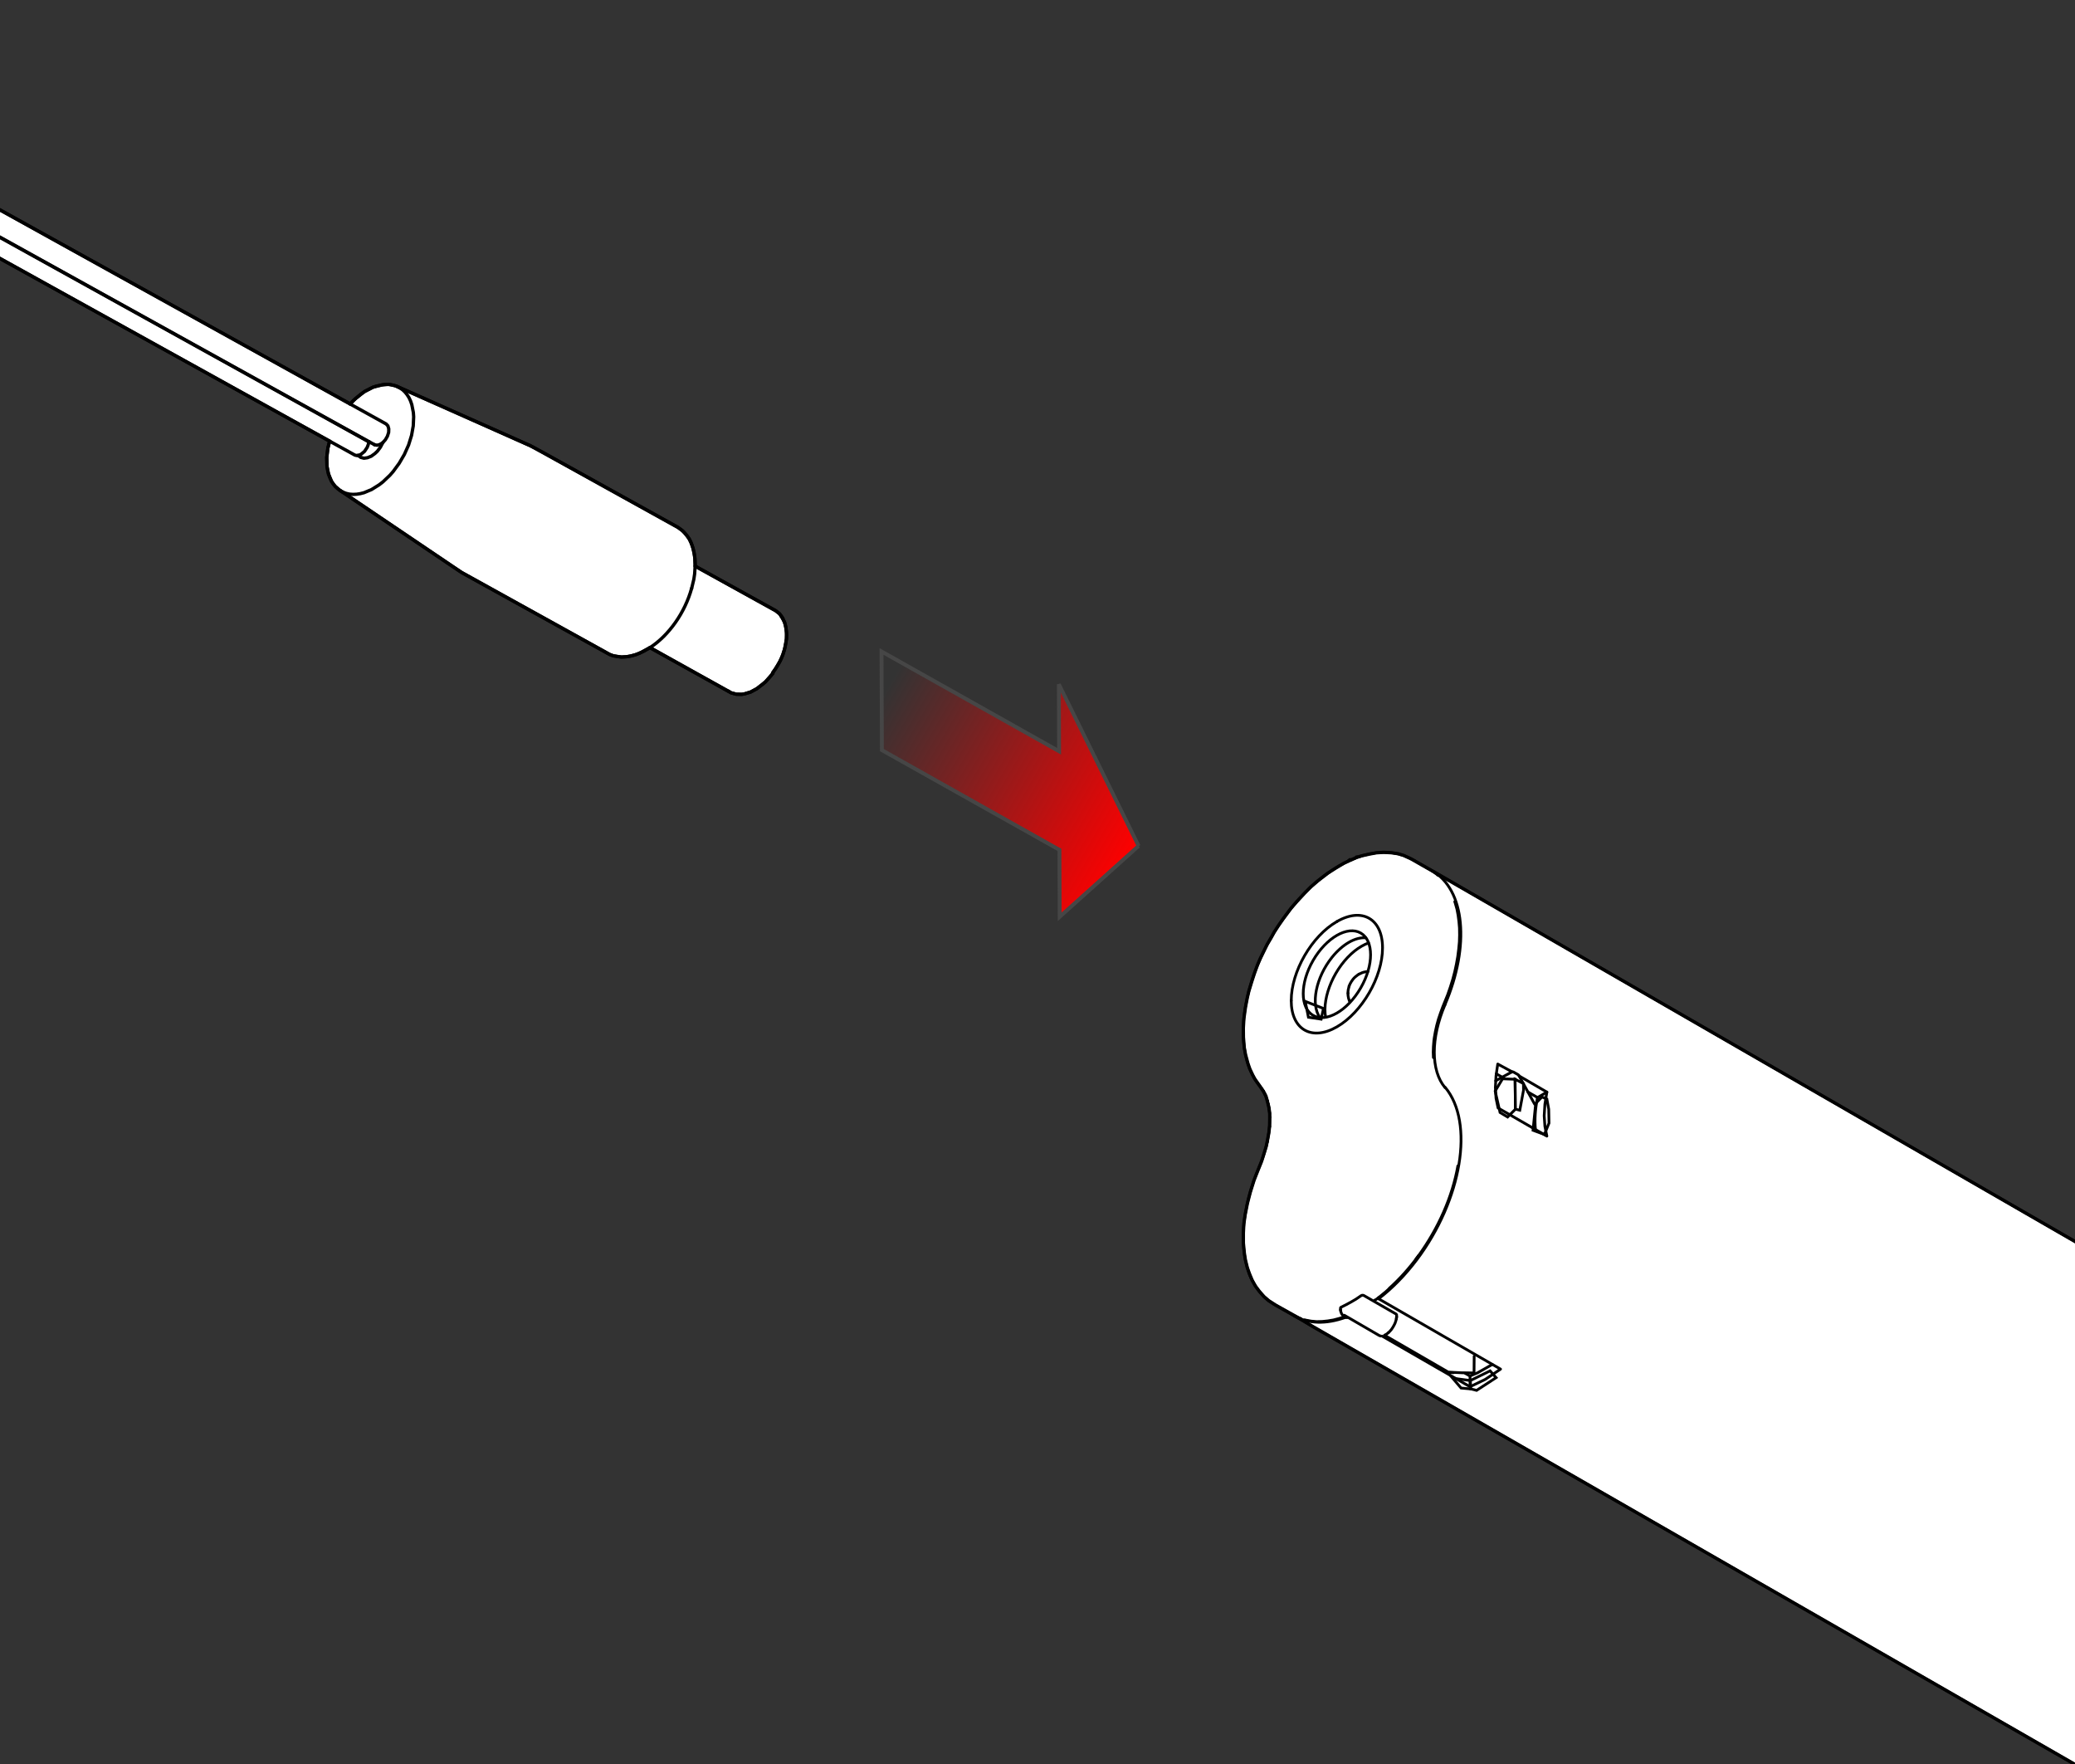 <?xml version="1.0" encoding="UTF-8" standalone="no"?>
<svg
   xmlns:dc="http://purl.org/dc/elements/1.1/"
   xmlns:cc="http://creativecommons.org/ns#"
   xmlns:rdf="http://www.w3.org/1999/02/22-rdf-syntax-ns#"
   xmlns:svg="http://www.w3.org/2000/svg"
   xmlns="http://www.w3.org/2000/svg"
   xmlns:xlink="http://www.w3.org/1999/xlink"
   xmlns:sodipodi="http://sodipodi.sourceforge.net/DTD/sodipodi-0.dtd"
   xmlns:inkscape="http://www.inkscape.org/namespaces/inkscape"
   version="1.1"
   id="svg9722"
   viewBox="0 0 354.331 301.181"
   height="85mm"
   width="100mm"
   inkscape:version="0.92.1 r15371"
   sodipodi:docname="put_power.svg"
   inkscape:export-filename="C:\Users\Bert Bogaert\SharePoint\website - Documents\website\powerview_website\docs\imgs\m25s-pv\put_power.png"
   inkscape:export-xdpi="150"
   inkscape:export-ydpi="150">
  <rect x="0" y="0" width="354.331" height="301.181" fill="#333333" stroke="none"/>
  <sodipodi:namedview
     pagecolor="#ffffff"
     bordercolor="#666666"
     borderopacity="1"
     objecttolerance="10"
     gridtolerance="10"
     guidetolerance="10"
     inkscape:pageopacity="0"
     inkscape:pageshadow="2"
     inkscape:window-width="1920"
     inkscape:window-height="1017"
     id="namedview1697"
     showgrid="false"
     inkscape:zoom="2.6209314"
     inkscape:cx="188.97638"
     inkscape:cy="160.62992"
     inkscape:window-x="-8"
     inkscape:window-y="-8"
     inkscape:window-maximized="1"
     inkscape:current-layer="svg9722"
     inkscape:showpageshadow="false"
     borderlayer="true" />
  <defs
     id="defs9724">
    <linearGradient
       inkscape:collect="always"
       id="linearGradient5759">
      <stop
         style="stop-color:#ff0000;stop-opacity:1;"
         offset="0"
         id="stop5761" />
      <stop
         style="stop-color:#ff0000;stop-opacity:0;"
         offset="1"
         id="stop5763" />
    </linearGradient>
    <linearGradient
       inkscape:collect="always"
       xlink:href="#linearGradient5759"
       id="linearGradient4611"
       gradientUnits="userSpaceOnUse"
       gradientTransform="matrix(-1,0,0,-1,-0.332,-19.131)"
       x1="0.442"
       y1="-20.158"
       x2="0.89"
       y2="1.97" />
  </defs>
  <path
     style="fill:#ffffff;fill-rule:evenodd;stroke:#000000;stroke-width:0.562;stroke-linecap:butt;stroke-linejoin:miter;stroke-opacity:1;fill-opacity:1;stroke-miterlimit:4;stroke-dasharray:none"
     d="M 516.309,305.368 244.547,148.673 242.75,147.658 l -1.742,-0.992 -1.312,-0.609 -0.93,-0.289 -1.195,-0.172 -1.297,-0.07 -1.227,0.078 -1.148,0.211 -1.398,0.312 -0.5,0.164 -0.383,0.125 -1.172,0.516 -0.992,0.469 -1.477,0.883 -1.195,0.766 -1.68,1.289 -1.242,1.062 -1.109,1.125 -1.305,1.406 -1,1.156 -1.344,1.812 -0.805,1.156 -0.703,1.086 -0.57,1.031 -0.625,1.047 -0.492,1 -0.695,1.422 -0.492,1.148 -0.492,1.352 -0.445,1.359 -0.523,1.703 -0.258,1.102 -0.32,1.664 -0.273,1.945 -0.094,1.625 0.016,1.547 0.141,1.781 0.219,1.188 0.422,1.562 0.312,0.891 0.484,1.031 0.375,0.688 0.805,1.141 0.664,0.969 0.422,0.797 0.203,0.719 0.289,1.156 0.156,1.062 0,0.953 -0.023,1.258 -0.125,1.117 -0.219,1.188 -0.227,1.133 -0.375,1.227 -0.43,1.352 -0.586,1.453 -0.688,1.742 -0.646,2.063 -0.486,1.878 -0.387,1.933 -0.232,1.613 -0.077,1.525 0,1.713 0.166,1.735 0.177,1.149 0.343,1.381 0.398,1.116 0.42,0.994 0.563,1.005 0.641,0.851 0.784,0.906 0.818,0.707 1.215,0.784 4.265,2.375 2.04,1.256 268.003,153.954 z"
     id="path8491"
     inkscape:connector-curvature="0" />
  <g
     id="g10376"
     transform="matrix(-1.106,2.005,2.006,1.105,191.513,144.849)"
     style="fill:url(#linearGradient4611);fill-opacity:1;stroke:#464646;stroke-width:0.287;stroke-miterlimit:4;stroke-dasharray:none;stroke-opacity:1">
    <path
       inkscape:connector-curvature="0"
       d="m -0.774,1.027 7.468,-2.6 -4.364,-2.427 -0.125,-15.184 -6.43,-3.575 0.128,15.185 -4.364,-2.426 7.687,11.027 z"
       style="fill:url(#linearGradient4611);fill-opacity:1;fill-rule:nonzero;stroke:#464646;stroke-width:0.287;stroke-miterlimit:4;stroke-dasharray:none;stroke-opacity:1"
       id="path10378" />
  </g>
  <g
     id="g4609"
     style="stroke-width:0.562;stroke-miterlimit:4;stroke-dasharray:none">
    <path
       inkscape:connector-curvature="0"
       id="path8493"
       d="m -124.734,-33.272 184.529,102.235 0.961,-0.95 1.481,-1.16 1.469,-0.751 1.536,-0.387 1.171,-0.088 1.171,0.265 2.143,0.939 20.82,9.265 2.5,1.344 22.625,12.539 0.914,0.672 0.57,0.641 0.523,0.672 0.352,0.727 0.328,0.984 0.18,0.852 0.125,0.883 0.062,1.273 13.719,7.578 0.656,0.508 0.438,0.648 0.469,0.875 0.172,0.773 0.133,1.023 -0.008,0.961 -0.32,1.742 -0.336,1.109 -0.438,0.984 -0.773,1.281 -0.438,0.648 -0.07,0.211 -1.164,1.336 -1.516,1.219 -1.055,0.578 -1.047,0.305 -0.484,0.086 -0.953,-0.023 -0.891,-0.242 L 111,110.56 l -1.575,0.851 -0.729,0.315 -0.784,0.221 -0.773,0.166 -1.022,0.072 -1.44,-0.23 -0.613,-0.242 -25.204,-13.952 -1.956,-1.309 -18.86,-12.739 -0.823,-0.702 -0.58,-0.773 -0.547,-1.331 -0.254,-1.265 -0.044,-1.552 0.193,-1.569 0.304,-1.199 -185.616,-102.84 -1.829,-0.889 z"
       style="fill:#ffffff;fill-rule:evenodd;stroke:#000000;stroke-width:0.562;stroke-linecap:butt;stroke-linejoin:miter;stroke-opacity:1;fill-opacity:1;stroke-miterlimit:4;stroke-dasharray:none" />
    <path
       inkscape:connector-curvature="0"
       d="m -128.606,-30.464 0.756,0.271 1.142,0.507 -0.087,-0.029 189.777,105.154 -0.098,0.473 -0.179,0.461 -0.461,0.703 -0.6,0.49 -0.381,0.167 -0.34,0.046 -0.329,-0.081 -4.315,-2.381"
       style="fill:none;stroke:#000000;stroke-width:0.562;stroke-linecap:round;stroke-linejoin:round;stroke-miterlimit:4;stroke-dasharray:none;stroke-opacity:1"
       id="path5410-9" />
    <path
       inkscape:connector-curvature="0"
       d="m -126.595,-29.587 0.963,0.461 L 63.961,75.936 63.817,75.832"
       style="fill:none;stroke:#000000;stroke-width:0.562;stroke-linecap:round;stroke-linejoin:round;stroke-miterlimit:4;stroke-dasharray:none;stroke-opacity:1"
       id="path5414-9" />
    <path
       inkscape:connector-curvature="0"
       d="m 58.143,83.792 0.49,0.259 0.525,0.196 0.548,0.121 0.577,0.041 0.623,-0.029 0.623,-0.098 0.635,-0.161 1.292,-0.542 1.281,-0.801 0.635,-0.49 1.194,-1.13 0.571,-0.651 1.027,-1.401 0.888,-1.522 0.721,-1.614 0.508,-1.643 0.288,-1.614 0.069,-1.551 -0.052,-0.732 -0.265,-1.343 -0.213,-0.623 -0.26,-0.559 -0.323,-0.507 -0.363,-0.455 -0.404,-0.386 -0.462,-0.317 -0.49,-0.259"
       style="fill:none;stroke:#000000;stroke-width:0.562;stroke-linecap:round;stroke-linejoin:round;stroke-miterlimit:4;stroke-dasharray:none;stroke-opacity:1"
       id="path5454-4" />
    <path
       inkscape:connector-curvature="0"
       d="m 63.963,75.934 0.427,0.081 0.456,-0.115 0.525,-0.329 0.438,-0.49 0.346,-0.599 0.213,-0.657 0.018,-0.605 -0.144,-0.507 -0.3,-0.323 -6.167,-3.418"
       style="fill:none;stroke:#000000;stroke-width:0.562;stroke-linecap:round;stroke-linejoin:round;stroke-miterlimit:4;stroke-dasharray:none;stroke-opacity:1"
       id="path5458-3" />
    <path
       inkscape:connector-curvature="0"
       d="m 61.117,77.746 0.49,0.346 0.542,0.144 0.6,-0.086 0.652,-0.259 0.629,-0.461 0.41,-0.386 0.519,-0.686 0.41,-0.784"
       style="fill:none;stroke:#000000;stroke-width:0.562;stroke-linecap:round;stroke-linejoin:round;stroke-miterlimit:4;stroke-dasharray:none;stroke-opacity:1"
       id="path5462-7" />
    <path
       inkscape:connector-curvature="0"
       d="m 62.982,75.438 0.063,-0.012"
       style="fill:none;stroke:#000000;stroke-width:0.562;stroke-linecap:round;stroke-linejoin:round;stroke-miterlimit:4;stroke-dasharray:none;stroke-opacity:1"
       id="path5466-9" />
    <path
       inkscape:connector-curvature="0"
       d="m 118.112,100.442 0.363,-1.51 0.144,-0.957 0.081,-1.326"
       style="fill:none;stroke:#000000;stroke-width:0.562;stroke-linecap:round;stroke-linejoin:round;stroke-miterlimit:4;stroke-dasharray:none;stroke-opacity:1"
       id="path5474-9" />
    <path
       inkscape:connector-curvature="0"
       d="m 124.49,118.072 -0.081,-0.052"
       style="fill:none;stroke:#000000;stroke-width:0.562;stroke-linecap:round;stroke-linejoin:round;stroke-miterlimit:4;stroke-dasharray:none;stroke-opacity:1"
       id="path5478-4" />
    <path
       inkscape:connector-curvature="0"
       d="m 118.106,100.442 c -1.142,4.156 -3.883,8.047 -7.137,10.15"
       style="fill:none;stroke:#000000;stroke-width:0.562;stroke-linecap:round;stroke-linejoin:round;stroke-miterlimit:4;stroke-dasharray:none;stroke-opacity:1"
       id="path5494-6" />
    <path
       inkscape:connector-curvature="0"
       d="m 133.696,105.587 -0.542,-0.755 -0.687,-0.553 -13.771,-7.632 -0.041,-1.435 -0.138,-0.847 -0.19,-0.801 -0.265,-0.755 -0.312,-0.669 -0.392,-0.617 -0.438,-0.542 -0.508,-0.473 -0.542,-0.398 -24.722,-13.707 -0.606,-0.311 -22.737,-10.11 -0.525,-0.196 -0.548,-0.115 -0.594,-0.052 -0.6,0.035 -1.264,0.259 -0.652,0.231 -1.292,0.669 -0.635,0.432 -1.246,1.038 -0.675,0.686 -183.471,-101.661 -1.281,-0.663 -1.35,-0.594 -1.344,-0.49 -1.339,-0.369 -1.333,-0.282 -1.287,-0.15 -1.275,-0.035 -1.246,0.081 -1.212,0.202 -1.258,0.329 -1.125,0.438 -1.131,0.588 -1.044,0.703 -1.194,0.478 -1.062,0.536 -1.085,0.703 -0.912,0.761 -0.935,0.945 -0.837,1.072 -0.681,1.061 -0.577,1.078 -0.537,1.239 -0.456,1.308 -0.398,1.47 -0.26,1.378 -0.196,1.418 -0.115,1.551 -0.606,39.167 v 1.061 l 0.196,2.104 -0.018,-0.046"
       style="fill:none;stroke:#000000;stroke-width:0.562;stroke-linecap:round;stroke-linejoin:round;stroke-miterlimit:4;stroke-dasharray:none;stroke-opacity:1"
       id="path5502-4" />
    <path
       inkscape:connector-curvature="0"
       d="m -132.303,-28.798 1.05,0.369 1.09,0.496 1.131,0.571 L 56.28,75.318 55.986,76.517 l -0.185,1.591 0.029,1.487 0.121,0.697 0.144,0.657 0.231,0.617 0.26,0.559 0.312,0.507 0.375,0.455 0.41,0.38 0.462,0.323 20.654,13.938 24.727,13.69 0.589,0.329 0.635,0.231 0.687,0.127 0.704,0.069 0.738,-0.035 0.767,-0.11 0.773,-0.202 0.779,-0.294"
       style="fill:none;stroke:#000000;stroke-width:0.562;stroke-linecap:round;stroke-linejoin:round;stroke-miterlimit:4;stroke-dasharray:none;stroke-opacity:1"
       id="path5554-1" />
    <path
       inkscape:connector-curvature="0"
       d="m 110.979,110.586 13.512,7.487 0.375,0.213 0.865,0.242 0.935,0.018 0.49,-0.081 0.998,-0.311 1.027,-0.542 0.981,-0.721 0.49,-0.421 0.9,-0.98 0.444,-0.559"
       style="fill:none;stroke:#000000;stroke-width:0.562;stroke-linecap:round;stroke-linejoin:round;stroke-miterlimit:4;stroke-dasharray:none;stroke-opacity:1"
       id="path5582-4" />
    <path
       inkscape:connector-curvature="0"
       d="m 109.199,111.532 0.785,-0.369 0.987,-0.576"
       style="fill:none;stroke:#000000;stroke-width:0.562;stroke-linecap:round;stroke-linejoin:round;stroke-miterlimit:4;stroke-dasharray:none;stroke-opacity:1"
       id="path5590-0" />
    <path
       inkscape:connector-curvature="0"
       d="m 133.409,105.216 c 1.639,2.306 0.998,6.479 -1.483,9.661"
       style="fill:none;stroke:#000000;stroke-width:0.562;stroke-linecap:round;stroke-linejoin:round;stroke-miterlimit:4;stroke-dasharray:none;stroke-opacity:1"
       id="path5594-9" />
  </g>
  <g
     id="g8416"
     style="stroke-width:0.469;stroke-miterlimit:4;stroke-dasharray:none">
    <g
       transform="matrix(5.769,0,0,-5.764,255.32,186.284)"
       id="g176-7"
       style="stroke:#000000;stroke-width:0.081;stroke-miterlimit:4;stroke-dasharray:none;stroke-opacity:1">
      <path
         inkscape:connector-curvature="0"
         id="path178-2"
         style="fill:#ffffff;fill-opacity:1;fill-rule:nonzero;stroke:#000000;stroke-width:0.081;stroke-miterlimit:4;stroke-dasharray:none;stroke-opacity:1"
         d="M 0,0 0.144,-0.635 0.368,-0.769 0.6,-0.536 0.589,0.349 0.218,0.363 0,0 Z" />
    </g>
    <g
       transform="matrix(5.769,0,0,-5.764,262.237,188.395)"
       id="g180-6"
       style="stroke:#000000;stroke-width:0.081;stroke-miterlimit:4;stroke-dasharray:none;stroke-opacity:1">
      <path
         inkscape:connector-curvature="0"
         id="path182-9"
         style="fill:#ffffff;fill-opacity:1;fill-rule:nonzero;stroke:#000000;stroke-width:0.081;stroke-miterlimit:4;stroke-dasharray:none;stroke-opacity:1"
         d="M 0,0 -0.079,-0.796 0.258,-0.92 0.394,-0.584 0.386,-0.172 0.331,0.13 0.186,0.191 0,0 Z" />
    </g>
    <g
       transform="matrix(5.769,0,0,-5.764,258.784,189.376)"
       id="g520-3"
       style="stroke:#000000;stroke-width:0.081;stroke-miterlimit:4;stroke-dasharray:none;stroke-opacity:1">
      <path
         inkscape:connector-curvature="0"
         id="path522-5"
         style="fill:#ffffff;fill-opacity:1;fill-rule:nonzero;stroke:#000000;stroke-width:0.081;stroke-miterlimit:4;stroke-dasharray:none;stroke-opacity:1"
         d="M 0,0 0.128,-0.032 0.238,0.559 0.236,0.759 -0.011,0.886 0,0 Z" />
    </g>
    <g
       transform="matrix(5.769,0,0,-5.764,249.5,236.993)"
       id="g524-3"
       style="stroke:#000000;stroke-width:0.081;stroke-miterlimit:4;stroke-dasharray:none;stroke-opacity:1">
      <path
         inkscape:connector-curvature="0"
         id="path526-7"
         style="fill:#ffffff;fill-opacity:1;fill-rule:nonzero;stroke:#000000;stroke-width:0.081;stroke-miterlimit:4;stroke-dasharray:none;stroke-opacity:1"
         d="M 0,0 0.286,-0.026 0.275,0.222 -0.25,0.293 0,0 Z" />
    </g>
    <g
       transform="matrix(5.769,0,0,-5.764,251.083,235.712)"
       id="g536-8"
       style="stroke:#000000;stroke-width:0.081;stroke-miterlimit:4;stroke-dasharray:none;stroke-opacity:1">
      <path
         inkscape:connector-curvature="0"
         id="path538-9"
         style="fill:#ffffff;fill-opacity:1;fill-rule:nonzero;stroke:#000000;stroke-width:0.081;stroke-miterlimit:4;stroke-dasharray:none;stroke-opacity:1"
         d="M 0,0 0.012,-0.248 0.184,-0.291 0.762,0.086 0.584,0.287 0,0 Z" />
    </g>
    <g
       transform="matrix(5.769,0,0,-5.764,223.428,173.683)"
       id="g2736-4"
       style="stroke:#000000;stroke-width:0.081;stroke-miterlimit:4;stroke-dasharray:none;stroke-opacity:1">
      <path
         inkscape:connector-curvature="0"
         id="path2738-6"
         style="fill:#ffffff;fill-opacity:1;fill-rule:nonzero;stroke:#000000;stroke-width:0.081;stroke-miterlimit:4;stroke-dasharray:none;stroke-opacity:1"
         d="M 0,0 0.377,-0.057 0.445,0.26 -0.094,0.471 0,0 Z" />
    </g>
    <path
       inkscape:connector-curvature="0"
       d="m 235.403,221.559 0,0.19 20.833,12.012 -2.602,1.747 -2.613,1.262 -15,-8.646"
       style="fill:none;stroke:#000000;stroke-width:0.469;stroke-linecap:round;stroke-linejoin:round;stroke-miterlimit:4;stroke-dasharray:none;stroke-opacity:1"
       id="path4242-1" />
    <path
       inkscape:connector-curvature="0"
       d="m 250.187,234.467 0.837,0.473 0,1.827"
       style="fill:none;stroke:#000000;stroke-width:0.469;stroke-linecap:round;stroke-linejoin:round;stroke-miterlimit:4;stroke-dasharray:none;stroke-opacity:1"
       id="path4246-7" />
    <path
       inkscape:connector-curvature="0"
       d="m 259.404,183.699 4.742,2.761 -0.335,2.058 -0.121,1.983 0.121,1.81 0.335,1.666 -8.337,-4.807 -0.346,-1.666 -0.11,-1.821 0.11,-1.983 0.294,-2.029 2.475,1.343"
       style="fill:none;stroke:#000000;stroke-width:0.469;stroke-linecap:round;stroke-linejoin:round;stroke-miterlimit:4;stroke-dasharray:none;stroke-opacity:1"
       id="path4250-4" />
    <path
       inkscape:connector-curvature="0"
       d="m 256.513,183.913 -0.998,-0.576"
       style="fill:none;stroke:#000000;stroke-width:0.469;stroke-linecap:round;stroke-linejoin:round;stroke-miterlimit:4;stroke-dasharray:none;stroke-opacity:1"
       id="path4254-3" />
    <path
       inkscape:connector-curvature="0"
       d="m 264.148,186.463 -1.598,0.928 -1.638,-0.945"
       style="fill:none;stroke:#000000;stroke-width:0.469;stroke-linecap:round;stroke-linejoin:round;stroke-miterlimit:4;stroke-dasharray:none;stroke-opacity:1"
       id="path4258-0" />
    <path
       inkscape:connector-curvature="0"
       d="m 251.02,234.939 1.31,-0.559 2.498,-1.418"
       style="fill:none;stroke:#000000;stroke-width:0.469;stroke-linecap:round;stroke-linejoin:round;stroke-miterlimit:4;stroke-dasharray:none;stroke-opacity:1"
       id="path4270-3" />
    <path
       inkscape:connector-curvature="0"
       d="m 229.734,224.937 c -3.294,1.182 -6.329,1.095 -8.706,-0.259"
       style="fill:none;stroke:#000000;stroke-width:0.469;stroke-linecap:round;stroke-linejoin:round;stroke-miterlimit:4;stroke-dasharray:none;stroke-opacity:1"
       id="path4274-2" />
    <path
       inkscape:connector-curvature="0"
       d="m 246.783,185.652 c 5.031,6.006 2.85,19.189 -4.869,29.454 -1.973,2.611 -4.189,4.882 -6.514,6.646"
       style="fill:none;stroke:#000000;stroke-width:0.469;stroke-linecap:round;stroke-linejoin:round;stroke-miterlimit:4;stroke-dasharray:none;stroke-opacity:1"
       id="path4278-3" />
    <path
       inkscape:connector-curvature="0"
       d="m 246.755,185.692 c -2.44,-2.894 -2.44,-8.444 -0.007,-14.139"
       style="fill:none;stroke:#000000;stroke-width:0.469;stroke-linecap:round;stroke-linejoin:round;stroke-miterlimit:4;stroke-dasharray:none;stroke-opacity:1"
       id="path4282-4" />
    <path
       inkscape:connector-curvature="0"
       d="m 262.193,192.852 c -0.156,-1.666 -0.041,-3.522 0.358,-5.459"
       style="fill:none;stroke:#000000;stroke-width:0.469;stroke-linecap:round;stroke-linejoin:round;stroke-miterlimit:4;stroke-dasharray:none;stroke-opacity:1"
       id="path4286-2" />
    <path
       inkscape:connector-curvature="0"
       d="m 244.575,148.687 c 5.579,3.211 6.485,12.756 2.169,22.866"
       style="fill:none;stroke:#000000;stroke-width:0.469;stroke-linecap:round;stroke-linejoin:round;stroke-miterlimit:4;stroke-dasharray:none;stroke-opacity:1"
       id="path4290-9" />
    <path
       inkscape:connector-curvature="0"
       d="M 221.007,224.667 492.15,380.434"
       style="fill:none;stroke:#000000;stroke-width:0.469;stroke-linecap:round;stroke-linejoin:round;stroke-miterlimit:4;stroke-dasharray:none;stroke-opacity:1"
       id="path4294-5" />
    <path
       inkscape:connector-curvature="0"
       d="M 516.298,305.363 244.573,148.685"
       style="fill:none;stroke:#000000;stroke-width:0.469;stroke-linecap:round;stroke-linejoin:round;stroke-miterlimit:4;stroke-dasharray:none;stroke-opacity:1"
       id="path4298-4" />
    <path
       inkscape:connector-curvature="0"
       d="m 215.463,185.872 -0.017,-0.011"
       style="fill:none;stroke:#000000;stroke-width:0.469;stroke-linecap:round;stroke-linejoin:round;stroke-miterlimit:4;stroke-dasharray:none;stroke-opacity:1"
       id="path4338-3" />
    <path
       inkscape:connector-curvature="0"
       d="m 216.393,194.974 0,-0.029"
       style="fill:none;stroke:#000000;stroke-width:0.469;stroke-linecap:round;stroke-linejoin:round;stroke-miterlimit:4;stroke-dasharray:none;stroke-opacity:1"
       id="path4342-5" />
    <path
       inkscape:connector-curvature="0"
       d="m 216.787,192.379 0,-0.052"
       style="fill:none;stroke:#000000;stroke-width:0.469;stroke-linecap:round;stroke-linejoin:round;stroke-miterlimit:4;stroke-dasharray:none;stroke-opacity:1"
       id="path4346-2" />
    <path
       inkscape:connector-curvature="0"
       d="m 216.821,190.774 0,-0.052"
       style="fill:none;stroke:#000000;stroke-width:0.469;stroke-linecap:round;stroke-linejoin:round;stroke-miterlimit:4;stroke-dasharray:none;stroke-opacity:1"
       id="path4350-6" />
    <path
       inkscape:connector-curvature="0"
       d="m 216.708,189.289 -0.017,-0.063 0,0.011"
       style="fill:none;stroke:#000000;stroke-width:0.469;stroke-linecap:round;stroke-linejoin:round;stroke-miterlimit:4;stroke-dasharray:none;stroke-opacity:1"
       id="path4354-2" />
    <path
       inkscape:connector-curvature="0"
       d="m 216.596,188.619 -0.023,-0.069"
       style="fill:none;stroke:#000000;stroke-width:0.469;stroke-linecap:round;stroke-linejoin:round;stroke-miterlimit:4;stroke-dasharray:none;stroke-opacity:1"
       id="path4358-6" />
    <path
       inkscape:connector-curvature="0"
       d="m 216.415,187.949 0.012,0.017"
       style="fill:none;stroke:#000000;stroke-width:0.469;stroke-linecap:round;stroke-linejoin:round;stroke-miterlimit:4;stroke-dasharray:none;stroke-opacity:1"
       id="path4362-5" />
    <path
       inkscape:connector-curvature="0"
       d="m 215.74,186.311 0,-0.011"
       style="fill:none;stroke:#000000;stroke-width:0.469;stroke-linecap:round;stroke-linejoin:round;stroke-miterlimit:4;stroke-dasharray:none;stroke-opacity:1"
       id="path4366-1" />
    <path
       inkscape:connector-curvature="0"
       d="m 230.016,224.97 -0.242,-0.046 -0.231,-0.098 0.018,0 -0.865,0.277 -0.981,0.259 -0.41,0.069"
       style="fill:none;stroke:#000000;stroke-width:0.469;stroke-linecap:round;stroke-linejoin:round;stroke-miterlimit:4;stroke-dasharray:none;stroke-opacity:1"
       id="path4422-3" />
    <path
       inkscape:connector-curvature="0"
       d="m 229.318,224.61 -0.196,-0.259 -0.087,-0.19 -0.064,-0.202 0,0.023"
       style="fill:none;stroke:#000000;stroke-width:0.469;stroke-linecap:round;stroke-linejoin:round;stroke-miterlimit:4;stroke-dasharray:none;stroke-opacity:1"
       id="path4454-4" />
    <path
       inkscape:connector-curvature="0"
       d="m 229.56,224.564 5.923,3.439 0.167,0.069 0.13,0.038"
       style="fill:none;stroke:#000000;stroke-width:0.469;stroke-linecap:round;stroke-linejoin:round;stroke-miterlimit:4;stroke-dasharray:none;stroke-opacity:1"
       id="path4462-4" />
    <path
       inkscape:connector-curvature="0"
       d="m 238.49,224.813 0,-0.069 0,0.069 0,-0.329 -0.035,-0.063 -0.064,-0.069 -5.481,-3.153 -0.144,-0.052 -0.167,0 -0.161,0.063 -0.883,0.599 -0.854,0.501 -0.842,0.455 -0.883,0.444 -0.069,0.081 0.017,0.427"
       style="fill:none;stroke:#000000;stroke-width:0.469;stroke-linecap:round;stroke-linejoin:round;stroke-miterlimit:4;stroke-dasharray:none;stroke-opacity:1"
       id="path4466-5" />
    <path
       inkscape:connector-curvature="0"
       d="m 228.94,223.861 -0.035,-0.265"
       style="fill:none;stroke:#000000;stroke-width:0.469;stroke-linecap:round;stroke-linejoin:round;stroke-miterlimit:4;stroke-dasharray:none;stroke-opacity:1"
       id="path4486-2" />
    <path
       inkscape:connector-curvature="0"
       d="m 237.312,219.938 -0.669,0.605 -0.998,0.819 -0.635,0.49 -0.138,0.081 -0.092,0.023"
       style="fill:none;stroke:#000000;stroke-width:0.469;stroke-linecap:round;stroke-linejoin:round;stroke-miterlimit:4;stroke-dasharray:none;stroke-opacity:1"
       id="path4530-6" />
    <path
       inkscape:connector-curvature="0"
       d="m 237.104,227.537 -0.035,0.018 0.277,-0.265 0.26,-0.305 0.231,-0.346 0.196,-0.34 0.179,-0.357 0.133,-0.38 0.098,-0.375 0.046,-0.375"
       style="fill:none;stroke:#000000;stroke-width:0.469;stroke-linecap:round;stroke-linejoin:round;stroke-miterlimit:4;stroke-dasharray:none;stroke-opacity:1"
       id="path4538-9" />
    <path
       inkscape:connector-curvature="0"
       d="m 237.07,227.554 -0.3,0.231 -0.352,0.19 10.95,6.329 0.138,0.035 0.698,0.035 -0.698,-0.035"
       style="fill:none;stroke:#000000;stroke-width:0.469;stroke-linecap:round;stroke-linejoin:round;stroke-miterlimit:4;stroke-dasharray:none;stroke-opacity:1"
       id="path4542-7" />
    <path
       inkscape:connector-curvature="0"
       d="m 238.473,224.937 -0.029,0.248"
       style="fill:none;stroke:#000000;stroke-width:0.469;stroke-linecap:round;stroke-linejoin:round;stroke-miterlimit:4;stroke-dasharray:none;stroke-opacity:1"
       id="path4630-0" />
    <path
       inkscape:connector-curvature="0"
       d="m 248.417,153.945 0.081,0.248 0.283,0.997 0.196,1.032 0.144,1.078 0.098,1.136 0.017,1.182 -0.035,1.205 -0.115,1.228 -0.162,1.274 -0.231,1.297 -0.277,1.291 -0.346,1.308 -0.41,1.314 -0.456,1.314 -0.819,2.017 -0.404,1.101 -0.358,1.061 -0.294,1.084 -0.231,1.049 -0.179,1.02 -0.069,0.507 -0.081,0.997 -0.035,0.963 0.035,0.916"
       style="fill:none;stroke:#000000;stroke-width:0.469;stroke-linecap:round;stroke-linejoin:round;stroke-miterlimit:4;stroke-dasharray:none;stroke-opacity:1"
       id="path4690-9" />
    <path
       inkscape:connector-curvature="0"
       d="m 247.504,234.286 2.089,0.098 2.117,0.029 0.023,-2.859"
       style="fill:none;stroke:#000000;stroke-width:0.469;stroke-linecap:round;stroke-linejoin:round;stroke-miterlimit:4;stroke-dasharray:none;stroke-opacity:1"
       id="path4722-0" />
    <path
       inkscape:connector-curvature="0"
       d="m 258.097,183.063 0.018,-0.017 -2.7,1.476"
       style="fill:none;stroke:#000000;stroke-width:0.469;stroke-linecap:round;stroke-linejoin:round;stroke-miterlimit:4;stroke-dasharray:none;stroke-opacity:1"
       id="path4966-9" />
    <path
       inkscape:connector-curvature="0"
       d="m 262.108,188.517 -0.035,0.023 -0.035,-0.052 -2.694,-4.899 -0.115,-0.104 -0.79,-0.45 -0.144,-0.035 -0.162,0.046"
       style="fill:none;stroke:#000000;stroke-width:0.469;stroke-linecap:round;stroke-linejoin:round;stroke-miterlimit:4;stroke-dasharray:none;stroke-opacity:1"
       id="path4986-0" />
    <path
       inkscape:connector-curvature="0"
       d="m 242.186,214.45 -0.427,0.571"
       style="fill:none;stroke:#000000;stroke-width:0.469;stroke-linecap:round;stroke-linejoin:round;stroke-miterlimit:4;stroke-dasharray:none;stroke-opacity:1"
       id="path5038-4" />
    <path
       inkscape:connector-curvature="0"
       d="m 242.192,214.445 c -1.494,2.046 -3.15,3.896 -4.904,5.476"
       style="fill:none;stroke:#000000;stroke-width:0.469;stroke-linecap:round;stroke-linejoin:round;stroke-miterlimit:4;stroke-dasharray:none;stroke-opacity:1"
       id="path5074-5" />
    <path
       inkscape:connector-curvature="0"
       d="m 248.947,199.055 c -0.912,5.199 -3.317,10.687 -6.756,15.39"
       style="fill:none;stroke:#000000;stroke-width:0.469;stroke-linecap:round;stroke-linejoin:round;stroke-miterlimit:4;stroke-dasharray:none;stroke-opacity:1"
       id="path5078-7" />
    <path
       inkscape:connector-curvature="0"
       d="m 213.666,218.272 -0.392,-0.945"
       style="fill:none;stroke:#000000;stroke-width:0.469;stroke-linecap:round;stroke-linejoin:round;stroke-miterlimit:4;stroke-dasharray:none;stroke-opacity:1"
       id="path5086-3" />
    <path
       inkscape:connector-curvature="0"
       d="m 213.435,217.698 0.231,0.576 0.456,0.882 0.525,0.818 0.617,0.795 0.704,0.738 0.64,0.542 0.773,0.525 3.629,2.092 0.34,0.173 0.438,0.184 0.363,0.127 -0.19,-0.069"
       style="fill:none;stroke:#000000;stroke-width:0.469;stroke-linecap:round;stroke-linejoin:round;stroke-miterlimit:4;stroke-dasharray:none;stroke-opacity:1"
       id="path5090-0" />
    <path
       inkscape:connector-curvature="0"
       d="m 216.692,189.238 0.098,0.755 0.029,0.755 0,0.795 -0.029,0.813 -0.098,0.836 -0.127,0.888 -0.173,0.893 -0.208,0.882 -0.265,0.916 -0.294,0.934 -0.34,0.911 -0.802,1.96 -0.473,1.291 -0.41,1.297 -0.363,1.285 -0.306,1.308 -0.242,1.28 -0.202,1.239 -0.127,1.268 -0.052,1.193 0,1.21 0.064,1.136 0.133,1.135 0.196,1.112 0.248,0.98 0.323,1.014 0.179,0.427"
       style="fill:none;stroke:#000000;stroke-width:0.469;stroke-linecap:round;stroke-linejoin:round;stroke-miterlimit:4;stroke-dasharray:none;stroke-opacity:1"
       id="path5094-2" />
    <path
       inkscape:connector-curvature="0"
       d="m 230.461,146.762 -0.035,0.029 0.087,-0.063 -0.196,0.156 -0.231,0.219 -0.381,0.179 -1.056,0.571 -0.998,0.623 -1.05,0.703 -0.981,0.749 -1.004,0.819 -0.981,0.899 -0.946,0.928 -0.912,0.986 -0.9,1.026 -0.871,1.084 -0.831,1.124 -0.802,1.141 -0.767,1.193 -0.71,1.222 -0.687,1.245 -0.617,1.257 -0.589,1.28 -0.525,1.285 -0.473,1.297 -0.41,1.291 -0.358,1.285 -0.312,1.308 -0.242,1.262 -0.196,1.257 -0.121,1.205 -0.058,1.262 0,1.205 0.058,1.124 0.138,1.153 0.179,1.043 0.26,1.049 0.329,1.014 0.392,0.928 0.456,0.893 0.525,0.824 0.813,1.055 0.277,0.438 0.265,0.507 0.208,0.53 0.202,0.605 0.162,0.634 0.133,0.703"
       style="fill:none;stroke:#000000;stroke-width:0.469;stroke-linecap:round;stroke-linejoin:round;stroke-miterlimit:4;stroke-dasharray:none;stroke-opacity:1"
       id="path5098-1" />
    <path
       inkscape:connector-curvature="0"
       d="m 215.463,185.872 -0.017,-0.011"
       style="fill:none;stroke:#000000;stroke-width:0.469;stroke-linecap:round;stroke-linejoin:round;stroke-miterlimit:4;stroke-dasharray:none;stroke-opacity:1"
       id="path5102-6" />
    <path
       inkscape:connector-curvature="0"
       d="m 216.393,194.945 0,0.029"
       style="fill:none;stroke:#000000;stroke-width:0.469;stroke-linecap:round;stroke-linejoin:round;stroke-miterlimit:4;stroke-dasharray:none;stroke-opacity:1"
       id="path5106-6" />
    <path
       inkscape:connector-curvature="0"
       d="m 216.787,192.328 0,0.052"
       style="fill:none;stroke:#000000;stroke-width:0.469;stroke-linecap:round;stroke-linejoin:round;stroke-miterlimit:4;stroke-dasharray:none;stroke-opacity:1"
       id="path5110-2" />
    <path
       inkscape:connector-curvature="0"
       d="m 216.821,190.724 0,0.052"
       style="fill:none;stroke:#000000;stroke-width:0.469;stroke-linecap:round;stroke-linejoin:round;stroke-miterlimit:4;stroke-dasharray:none;stroke-opacity:1"
       id="path5114-5" />
    <path
       inkscape:connector-curvature="0"
       d="m 216.573,188.551 0.023,0.069"
       style="fill:none;stroke:#000000;stroke-width:0.469;stroke-linecap:round;stroke-linejoin:round;stroke-miterlimit:4;stroke-dasharray:none;stroke-opacity:1"
       id="path5118-9" />
    <path
       inkscape:connector-curvature="0"
       d="m 216.427,187.966 -0.012,-0.017"
       style="fill:none;stroke:#000000;stroke-width:0.469;stroke-linecap:round;stroke-linejoin:round;stroke-miterlimit:4;stroke-dasharray:none;stroke-opacity:1"
       id="path5122-2" />
    <path
       inkscape:connector-curvature="0"
       d="m 216.004,186.806 0,0.011"
       style="fill:none;stroke:#000000;stroke-width:0.469;stroke-linecap:round;stroke-linejoin:round;stroke-miterlimit:4;stroke-dasharray:none;stroke-opacity:1"
       id="path5126-1" />
    <path
       inkscape:connector-curvature="0"
       d="m 215.74,186.299 0,0.011"
       style="fill:none;stroke:#000000;stroke-width:0.469;stroke-linecap:round;stroke-linejoin:round;stroke-miterlimit:4;stroke-dasharray:none;stroke-opacity:1"
       id="path5130-0" />
    <path
       inkscape:connector-curvature="0"
       d="m 222.793,225.348 0.225,0.052 0.865,0.161 0.94,0.086 0.946,-0.023 0.963,-0.098 0.571,-0.092"
       style="fill:none;stroke:#000000;stroke-width:0.469;stroke-linecap:round;stroke-linejoin:round;stroke-miterlimit:4;stroke-dasharray:none;stroke-opacity:1"
       id="path5146-1" />
    <path
       inkscape:connector-curvature="0"
       d="m 231.605,146.284 0,0 0.213,0 0.179,0.035 0.819,-0.277 1.044,-0.248 1.033,-0.179 0.929,-0.081 1.05,0 0.963,0.081 0.935,0.179 0.946,0.282 0.912,0.386 0.802,0.421 3.179,1.85 0.312,0.213 0.387,0.294 0.265,0.231 -0.144,-0.115"
       style="fill:none;stroke:#000000;stroke-width:0.469;stroke-linecap:round;stroke-linejoin:round;stroke-miterlimit:4;stroke-dasharray:none;stroke-opacity:1"
       id="path5210-7" />
    <path
       inkscape:connector-curvature="0"
       d="m 226.366,173.679 c -0.646,-3.533 1.575,-8.611 4.967,-11.326 0.785,-0.617 1.592,-1.078 2.365,-1.36"
       style="fill:none;stroke:#000000;stroke-width:0.469;stroke-linecap:round;stroke-linejoin:round;stroke-miterlimit:4;stroke-dasharray:none;stroke-opacity:1"
       id="path5230-9" />
    <path
       inkscape:connector-curvature="0"
       d="m 228.292,157.344 c 4.304,-2.49 7.794,-0.473 7.794,4.49 0,4.969 -3.49,11.004 -7.794,13.488 -4.304,2.484 -7.8,0.473 -7.8,-4.49"
       style="fill:none;stroke:#000000;stroke-width:0.469;stroke-linecap:round;stroke-linejoin:round;stroke-miterlimit:4;stroke-dasharray:none;stroke-opacity:1"
       id="path5238-3" />
    <path
       inkscape:connector-curvature="0"
       d="m 224.225,163.986 c 2.244,-3.885 5.885,-5.977 8.129,-4.686 2.25,1.297 2.25,5.499 0,9.378 -2.238,3.885 -5.879,5.983 -8.129,4.686 -2.244,-1.297 -2.244,-5.493 0,-9.378 z"
       style="fill:none;stroke:#000000;stroke-width:0.469;stroke-linecap:round;stroke-linejoin:round;stroke-miterlimit:4;stroke-dasharray:none;stroke-opacity:1"
       id="path5242-6" />
    <path
       inkscape:connector-curvature="0"
       d="m 225.385,173.724 c -1.598,-2.236 -0.681,-6.825 2.054,-10.254 1.794,-2.242 4.01,-3.522 5.798,-3.343"
       style="fill:none;stroke:#000000;stroke-width:0.469;stroke-linecap:round;stroke-linejoin:round;stroke-miterlimit:4;stroke-dasharray:none;stroke-opacity:1"
       id="path5246-5" />
    <path
       inkscape:connector-curvature="0"
       d="m 220.495,170.831 c 0,-4.963 3.49,-11.009 7.8,-13.488"
       style="fill:none;stroke:#000000;stroke-width:0.469;stroke-linecap:round;stroke-linejoin:round;stroke-miterlimit:4;stroke-dasharray:none;stroke-opacity:1"
       id="path5258-3" />
    <path
       inkscape:connector-curvature="0"
       d="m 230.185,169.582 0,0.294 0.029,0.213 0.017,0.098 0.035,0.15 0,0.046 0.046,0.167 0.052,0.144 0.012,0.069 0.035,0.098 0.018,0.046 0.035,0.063"
       style="fill:none;stroke:#000000;stroke-width:0.469;stroke-linecap:round;stroke-linejoin:round;stroke-miterlimit:4;stroke-dasharray:none;stroke-opacity:1"
       id="path5282-2" />
    <path
       inkscape:connector-curvature="0"
       d="m 230.185,169.582 0,-0.277 0.029,-0.196 0,-0.081 0.052,-0.196 0.046,-0.213 0.017,-0.052 0.046,-0.19"
       style="fill:none;stroke:#000000;stroke-width:0.469;stroke-linecap:round;stroke-linejoin:round;stroke-miterlimit:4;stroke-dasharray:none;stroke-opacity:1"
       id="path5294-2" />
    <path
       inkscape:connector-curvature="0"
       d="m 232.044,166.328 -0.242,0.167 -0.162,0.133 -0.069,0.052 -0.161,0.127 -0.167,0.161 -0.035,0.035 -0.144,0.167 -0.144,0.196 -0.081,0.127 -0.052,0.052 -0.115,0.213 -0.115,0.19 -0.092,0.213 -0.087,0.213"
       style="fill:none;stroke:#000000;stroke-width:0.469;stroke-linecap:round;stroke-linejoin:round;stroke-miterlimit:4;stroke-dasharray:none;stroke-opacity:1"
       id="path5298-4" />
    <path
       inkscape:connector-curvature="0"
       d="m 232.062,166.328 0.162,-0.081 0.104,-0.04 0.144,-0.069 0.15,-0.069 0.046,-0.011 0.167,-0.058 0.162,-0.04 0.052,0 0.11,-0.035 0.115,-0.011 0.11,-0.023 0.121,-0.011 0.081,0"
       style="fill:none;stroke:#000000;stroke-width:0.469;stroke-linecap:round;stroke-linejoin:round;stroke-miterlimit:4;stroke-dasharray:none;stroke-opacity:1"
       id="path5302-4" />
    <path
       inkscape:connector-curvature="0"
       id="path14316"
       d="m 230.063,147.105 1.861,-0.804"
       style="fill:none;fill-rule:evenodd;stroke:#000000;stroke-width:0.469;stroke-linecap:butt;stroke-linejoin:miter;stroke-miterlimit:4;stroke-dasharray:none;stroke-opacity:1" />
  </g>
</svg>

